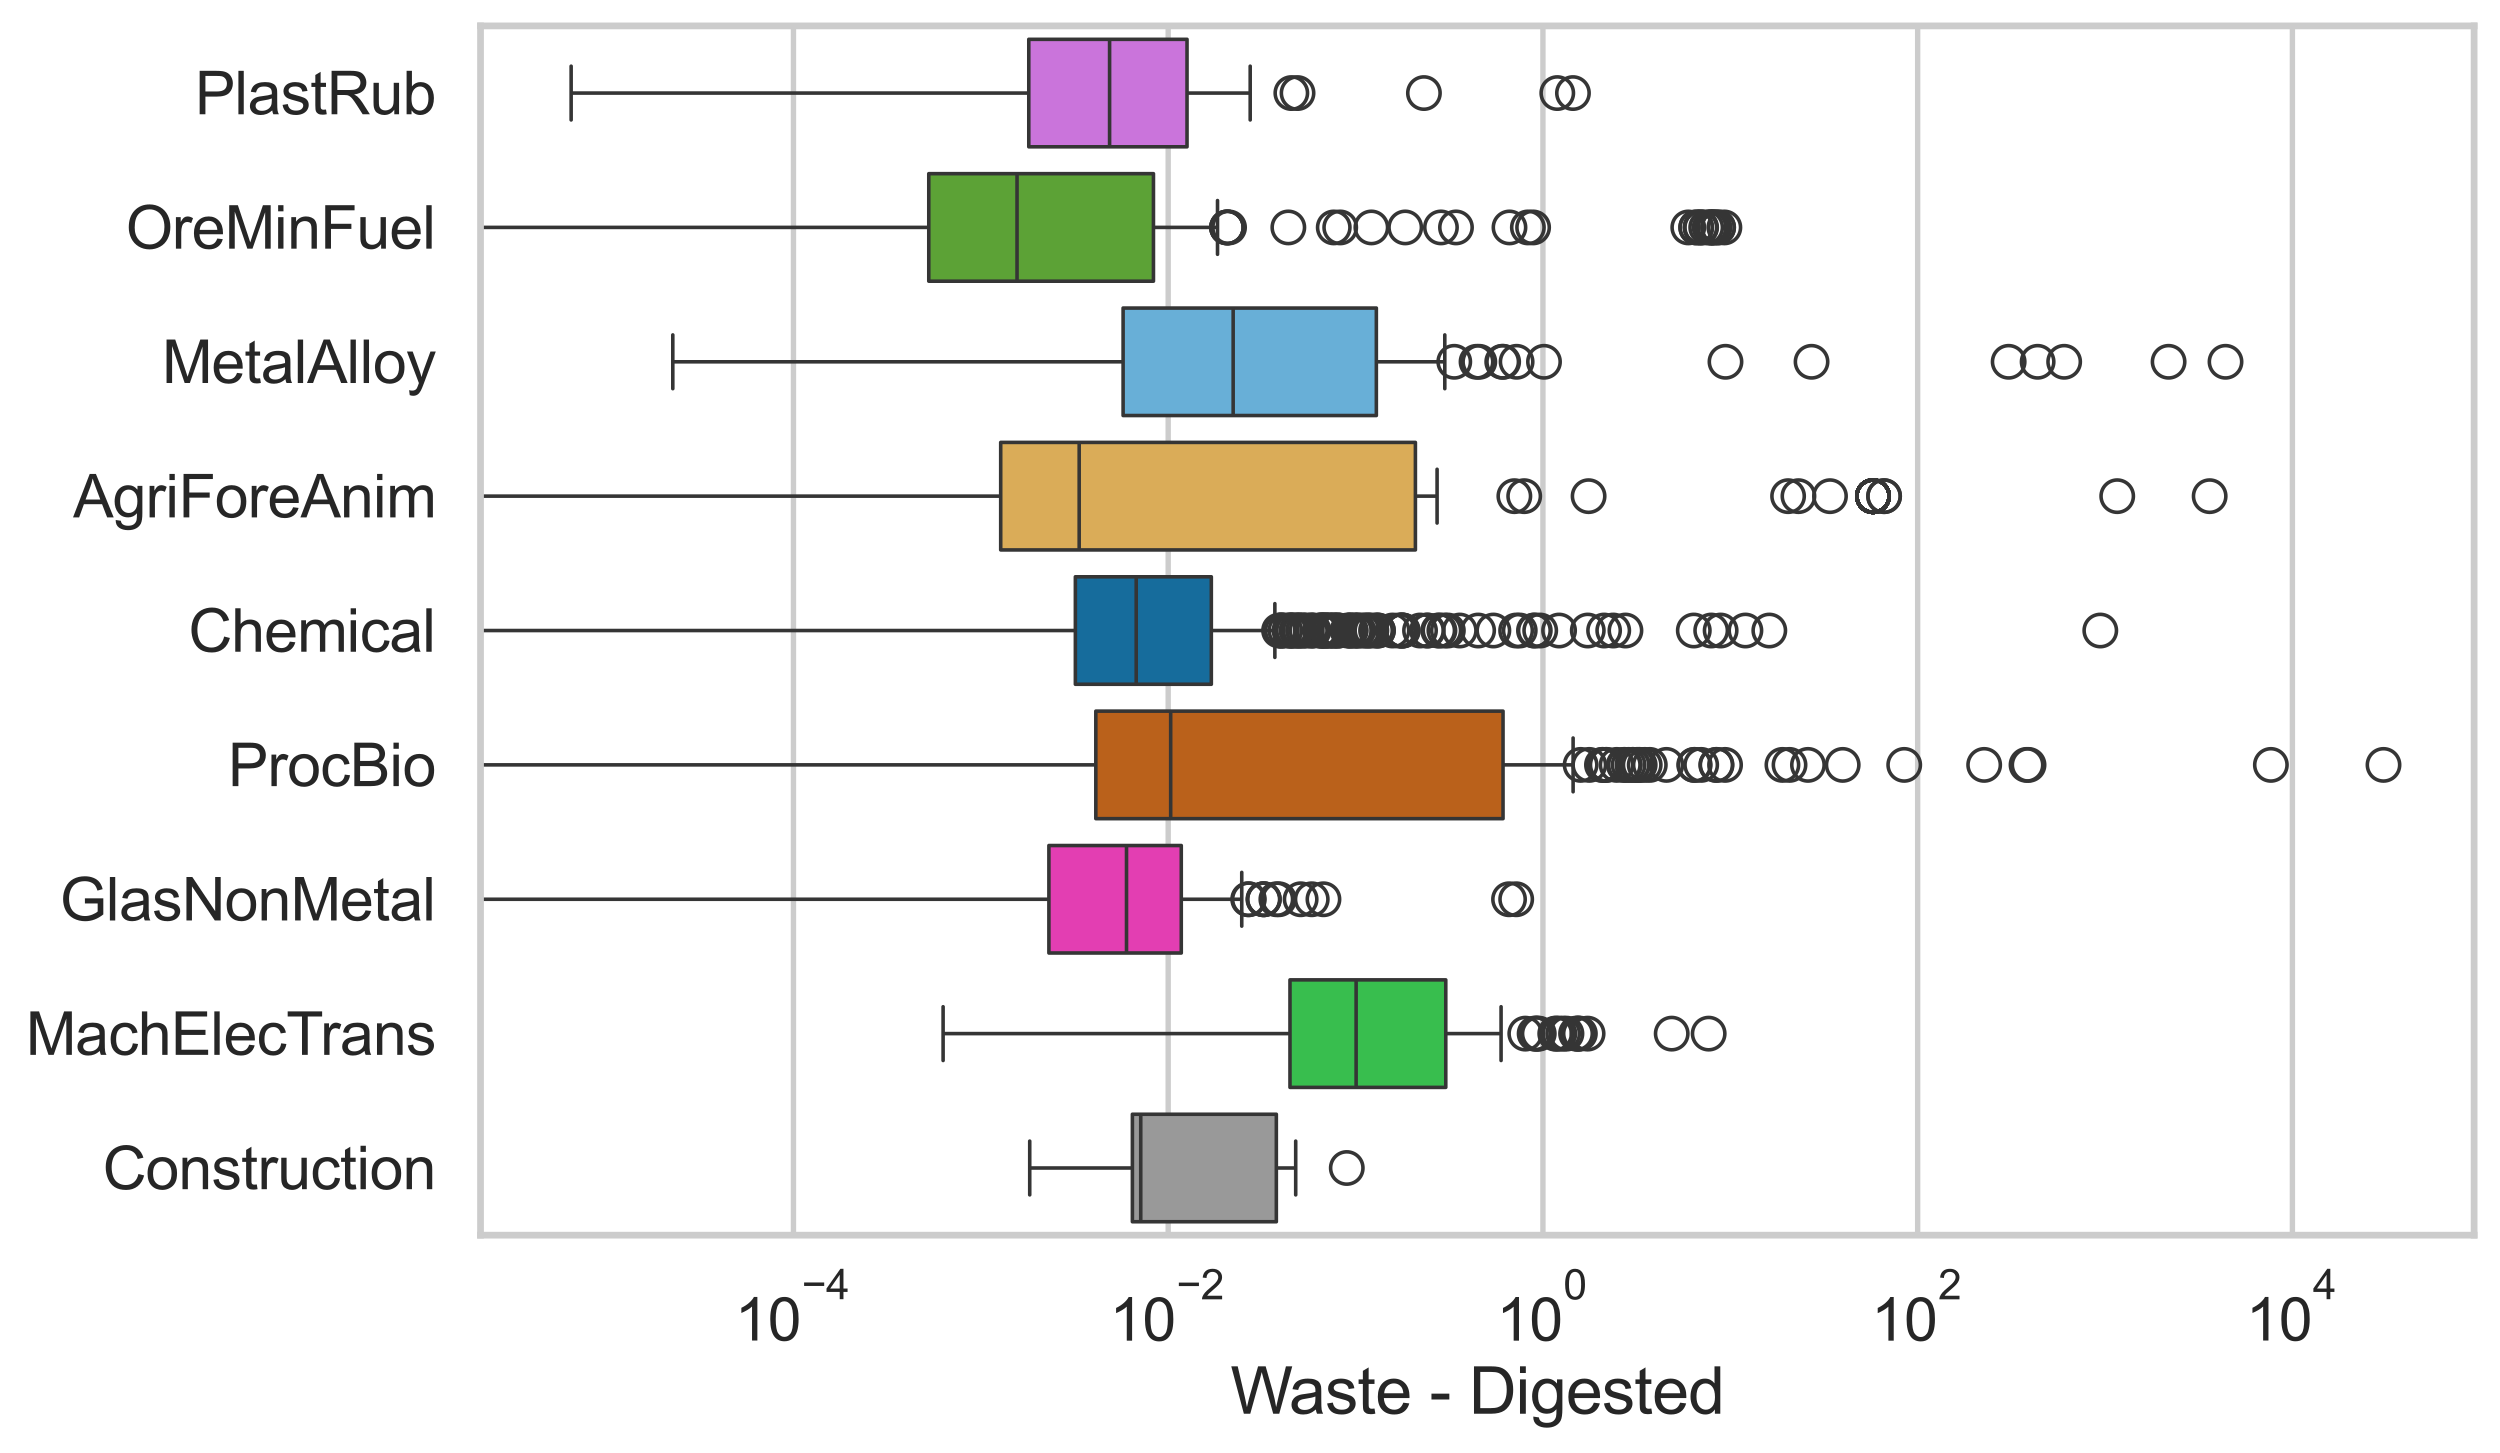 <?xml version="1.0" encoding="utf-8" standalone="no"?>
<!DOCTYPE svg PUBLIC "-//W3C//DTD SVG 1.1//EN"
  "http://www.w3.org/Graphics/SVG/1.1/DTD/svg11.dtd">
<svg xmlns:xlink="http://www.w3.org/1999/xlink" width="695.577pt" height="404.332pt" viewBox="0 0 695.577 404.332" xmlns="http://www.w3.org/2000/svg" version="1.1">
 <defs>
  <style type="text/css">*{stroke-linejoin: round; stroke-linecap: butt}</style>
 </defs>
 <g id="figure_1">
  <g id="patch_1">
   <path d="M 0 404.332 
L 695.577 404.332 
L 695.577 0 
L 0 0 
z
" style="fill: #ffffff"/>
  </g>
  <g id="axes_1">
   <g id="patch_2">
    <path d="M 133.697 343.665 
L 688.377 343.665 
L 688.377 7.2 
L 133.697 7.2 
z
" style="fill: #ffffff"/>
   </g>
   <g id="matplotlib.axis_1">
    <g id="xtick_1">
     <g id="line2d_1">
      <path d="M 220.764 343.665 
L 220.764 7.2 
" clip-path="url(#pe7965758e8)" style="fill: none; stroke: #cccccc; stroke-width: 1.5; stroke-linecap: round"/>
     </g>
     <g id="text_1">
      <!-- $\mathdefault{10^{-4}}$ -->
      <g style="fill: #262626" transform="translate(204.429 373.015) scale(0.165 -0.165)">
       <defs>
        <path id="ArialMT-31" d="M 2384 0 
L 1822 0 
L 1822 3584 
Q 1619 3391 1289 3197 
Q 959 3003 697 2906 
L 697 3450 
Q 1169 3672 1522 3987 
Q 1875 4303 2022 4600 
L 2384 4600 
L 2384 0 
z
" transform="scale(0.016)"/>
        <path id="ArialMT-30" d="M 266 2259 
Q 266 3072 433 3567 
Q 600 4063 929 4331 
Q 1259 4600 1759 4600 
Q 2128 4600 2406 4451 
Q 2684 4303 2865 4023 
Q 3047 3744 3150 3342 
Q 3253 2941 3253 2259 
Q 3253 1453 3087 958 
Q 2922 463 2592 192 
Q 2263 -78 1759 -78 
Q 1097 -78 719 397 
Q 266 969 266 2259 
z
M 844 2259 
Q 844 1131 1108 757 
Q 1372 384 1759 384 
Q 2147 384 2411 759 
Q 2675 1134 2675 2259 
Q 2675 3391 2411 3762 
Q 2147 4134 1753 4134 
Q 1366 4134 1134 3806 
Q 844 3388 844 2259 
z
" transform="scale(0.016)"/>
        <path id="ArialMT-2212" d="M 3381 1997 
L 356 1997 
L 356 2522 
L 3381 2522 
L 3381 1997 
z
" transform="scale(0.016)"/>
        <path id="ArialMT-34" d="M 2069 0 
L 2069 1097 
L 81 1097 
L 81 1613 
L 2172 4581 
L 2631 4581 
L 2631 1613 
L 3250 1613 
L 3250 1097 
L 2631 1097 
L 2631 0 
L 2069 0 
z
M 2069 1613 
L 2069 3678 
L 634 1613 
L 2069 1613 
z
" transform="scale(0.016)"/>
       </defs>
       <use xlink:href="#ArialMT-31" transform="translate(0 0.202)"/>
       <use xlink:href="#ArialMT-30" transform="translate(55.615 0.202)"/>
       <use xlink:href="#ArialMT-2212" transform="translate(112.973 69.895) scale(0.7)"/>
       <use xlink:href="#ArialMT-34" transform="translate(153.852 69.895) scale(0.7)"/>
      </g>
     </g>
    </g>
    <g id="xtick_2">
     <g id="line2d_2">
      <path d="M 325.027 343.665 
L 325.027 7.2 
" clip-path="url(#pe7965758e8)" style="fill: none; stroke: #cccccc; stroke-width: 1.5; stroke-linecap: round"/>
     </g>
     <g id="text_2">
      <!-- $\mathdefault{10^{-2}}$ -->
      <g style="fill: #262626" transform="translate(308.692 373.18) scale(0.165 -0.165)">
       <defs>
        <path id="ArialMT-32" d="M 3222 541 
L 3222 0 
L 194 0 
Q 188 203 259 391 
Q 375 700 629 1000 
Q 884 1300 1366 1694 
Q 2113 2306 2375 2664 
Q 2638 3022 2638 3341 
Q 2638 3675 2398 3904 
Q 2159 4134 1775 4134 
Q 1369 4134 1125 3890 
Q 881 3647 878 3216 
L 300 3275 
Q 359 3922 746 4261 
Q 1134 4600 1788 4600 
Q 2447 4600 2831 4234 
Q 3216 3869 3216 3328 
Q 3216 3053 3103 2787 
Q 2991 2522 2730 2228 
Q 2469 1934 1863 1422 
Q 1356 997 1212 845 
Q 1069 694 975 541 
L 3222 541 
z
" transform="scale(0.016)"/>
       </defs>
       <use xlink:href="#ArialMT-31" transform="translate(0 0.994)"/>
       <use xlink:href="#ArialMT-30" transform="translate(55.615 0.994)"/>
       <use xlink:href="#ArialMT-2212" transform="translate(112.973 70.688) scale(0.7)"/>
       <use xlink:href="#ArialMT-32" transform="translate(153.852 70.688) scale(0.7)"/>
      </g>
     </g>
    </g>
    <g id="xtick_3">
     <g id="line2d_3">
      <path d="M 429.289 343.665 
L 429.289 7.2 
" clip-path="url(#pe7965758e8)" style="fill: none; stroke: #cccccc; stroke-width: 1.5; stroke-linecap: round"/>
     </g>
     <g id="text_3">
      <!-- $\mathdefault{10^{0}}$ -->
      <g style="fill: #262626" transform="translate(416.337 373.18) scale(0.165 -0.165)">
       <use xlink:href="#ArialMT-31" transform="translate(0 0.994)"/>
       <use xlink:href="#ArialMT-30" transform="translate(55.615 0.994)"/>
       <use xlink:href="#ArialMT-30" transform="translate(112.973 70.688) scale(0.7)"/>
      </g>
     </g>
    </g>
    <g id="xtick_4">
     <g id="line2d_4">
      <path d="M 533.552 343.665 
L 533.552 7.2 
" clip-path="url(#pe7965758e8)" style="fill: none; stroke: #cccccc; stroke-width: 1.5; stroke-linecap: round"/>
     </g>
     <g id="text_4">
      <!-- $\mathdefault{10^{2}}$ -->
      <g style="fill: #262626" transform="translate(520.599 373.18) scale(0.165 -0.165)">
       <use xlink:href="#ArialMT-31" transform="translate(0 0.994)"/>
       <use xlink:href="#ArialMT-30" transform="translate(55.615 0.994)"/>
       <use xlink:href="#ArialMT-32" transform="translate(112.973 70.688) scale(0.7)"/>
      </g>
     </g>
    </g>
    <g id="xtick_5">
     <g id="line2d_5">
      <path d="M 637.815 343.665 
L 637.815 7.2 
" clip-path="url(#pe7965758e8)" style="fill: none; stroke: #cccccc; stroke-width: 1.5; stroke-linecap: round"/>
     </g>
     <g id="text_5">
      <!-- $\mathdefault{10^{4}}$ -->
      <g style="fill: #262626" transform="translate(624.862 373.015) scale(0.165 -0.165)">
       <use xlink:href="#ArialMT-31" transform="translate(0 0.202)"/>
       <use xlink:href="#ArialMT-30" transform="translate(55.615 0.202)"/>
       <use xlink:href="#ArialMT-34" transform="translate(112.973 69.895) scale(0.7)"/>
      </g>
     </g>
    </g>
    <g id="text_6">
     <!-- Waste - Digested -->
     <g style="fill: #262626" transform="translate(342.353 393.344) scale(0.18 -0.18)">
      <defs>
       <path id="ArialMT-57" d="M 1294 0 
L 78 4581 
L 700 4581 
L 1397 1578 
Q 1509 1106 1591 641 
Q 1766 1375 1797 1488 
L 2669 4581 
L 3400 4581 
L 4056 2263 
Q 4303 1400 4413 641 
Q 4500 1075 4641 1638 
L 5359 4581 
L 5969 4581 
L 4713 0 
L 4128 0 
L 3163 3491 
Q 3041 3928 3019 4028 
Q 2947 3713 2884 3491 
L 1913 0 
L 1294 0 
z
" transform="scale(0.016)"/>
       <path id="ArialMT-61" d="M 2588 409 
Q 2275 144 1986 34 
Q 1697 -75 1366 -75 
Q 819 -75 525 192 
Q 231 459 231 875 
Q 231 1119 342 1320 
Q 453 1522 633 1644 
Q 813 1766 1038 1828 
Q 1203 1872 1538 1913 
Q 2219 1994 2541 2106 
Q 2544 2222 2544 2253 
Q 2544 2597 2384 2738 
Q 2169 2928 1744 2928 
Q 1347 2928 1158 2789 
Q 969 2650 878 2297 
L 328 2372 
Q 403 2725 575 2942 
Q 747 3159 1072 3276 
Q 1397 3394 1825 3394 
Q 2250 3394 2515 3294 
Q 2781 3194 2906 3042 
Q 3031 2891 3081 2659 
Q 3109 2516 3109 2141 
L 3109 1391 
Q 3109 606 3145 398 
Q 3181 191 3288 0 
L 2700 0 
Q 2613 175 2588 409 
z
M 2541 1666 
Q 2234 1541 1622 1453 
Q 1275 1403 1131 1340 
Q 988 1278 909 1158 
Q 831 1038 831 891 
Q 831 666 1001 516 
Q 1172 366 1500 366 
Q 1825 366 2078 508 
Q 2331 650 2450 897 
Q 2541 1088 2541 1459 
L 2541 1666 
z
" transform="scale(0.016)"/>
       <path id="ArialMT-73" d="M 197 991 
L 753 1078 
Q 800 744 1014 566 
Q 1228 388 1613 388 
Q 2000 388 2187 545 
Q 2375 703 2375 916 
Q 2375 1106 2209 1216 
Q 2094 1291 1634 1406 
Q 1016 1563 777 1677 
Q 538 1791 414 1992 
Q 291 2194 291 2438 
Q 291 2659 392 2848 
Q 494 3038 669 3163 
Q 800 3259 1026 3326 
Q 1253 3394 1513 3394 
Q 1903 3394 2198 3281 
Q 2494 3169 2634 2976 
Q 2775 2784 2828 2463 
L 2278 2388 
Q 2241 2644 2061 2787 
Q 1881 2931 1553 2931 
Q 1166 2931 1000 2803 
Q 834 2675 834 2503 
Q 834 2394 903 2306 
Q 972 2216 1119 2156 
Q 1203 2125 1616 2013 
Q 2213 1853 2448 1751 
Q 2684 1650 2818 1456 
Q 2953 1263 2953 975 
Q 2953 694 2789 445 
Q 2625 197 2315 61 
Q 2006 -75 1616 -75 
Q 969 -75 630 194 
Q 291 463 197 991 
z
" transform="scale(0.016)"/>
       <path id="ArialMT-74" d="M 1650 503 
L 1731 6 
Q 1494 -44 1306 -44 
Q 1000 -44 831 53 
Q 663 150 594 308 
Q 525 466 525 972 
L 525 2881 
L 113 2881 
L 113 3319 
L 525 3319 
L 525 4141 
L 1084 4478 
L 1084 3319 
L 1650 3319 
L 1650 2881 
L 1084 2881 
L 1084 941 
Q 1084 700 1114 631 
Q 1144 563 1211 522 
Q 1278 481 1403 481 
Q 1497 481 1650 503 
z
" transform="scale(0.016)"/>
       <path id="ArialMT-65" d="M 2694 1069 
L 3275 997 
Q 3138 488 2766 206 
Q 2394 -75 1816 -75 
Q 1088 -75 661 373 
Q 234 822 234 1631 
Q 234 2469 665 2931 
Q 1097 3394 1784 3394 
Q 2450 3394 2872 2941 
Q 3294 2488 3294 1666 
Q 3294 1616 3291 1516 
L 816 1516 
Q 847 969 1125 678 
Q 1403 388 1819 388 
Q 2128 388 2347 550 
Q 2566 713 2694 1069 
z
M 847 1978 
L 2700 1978 
Q 2663 2397 2488 2606 
Q 2219 2931 1791 2931 
Q 1403 2931 1139 2672 
Q 875 2413 847 1978 
z
" transform="scale(0.016)"/>
       <path id="ArialMT-20" transform="scale(0.016)"/>
       <path id="ArialMT-2d" d="M 203 1375 
L 203 1941 
L 1931 1941 
L 1931 1375 
L 203 1375 
z
" transform="scale(0.016)"/>
       <path id="ArialMT-44" d="M 494 0 
L 494 4581 
L 2072 4581 
Q 2606 4581 2888 4516 
Q 3281 4425 3559 4188 
Q 3922 3881 4101 3404 
Q 4281 2928 4281 2316 
Q 4281 1794 4159 1391 
Q 4038 988 3847 723 
Q 3656 459 3429 307 
Q 3203 156 2883 78 
Q 2563 0 2147 0 
L 494 0 
z
M 1100 541 
L 2078 541 
Q 2531 541 2789 625 
Q 3047 709 3200 863 
Q 3416 1078 3536 1442 
Q 3656 1806 3656 2325 
Q 3656 3044 3420 3430 
Q 3184 3816 2847 3947 
Q 2603 4041 2063 4041 
L 1100 4041 
L 1100 541 
z
" transform="scale(0.016)"/>
       <path id="ArialMT-69" d="M 425 3934 
L 425 4581 
L 988 4581 
L 988 3934 
L 425 3934 
z
M 425 0 
L 425 3319 
L 988 3319 
L 988 0 
L 425 0 
z
" transform="scale(0.016)"/>
       <path id="ArialMT-67" d="M 319 -275 
L 866 -356 
Q 900 -609 1056 -725 
Q 1266 -881 1628 -881 
Q 2019 -881 2231 -725 
Q 2444 -569 2519 -288 
Q 2563 -116 2559 434 
Q 2191 0 1641 0 
Q 956 0 581 494 
Q 206 988 206 1678 
Q 206 2153 378 2554 
Q 550 2956 876 3175 
Q 1203 3394 1644 3394 
Q 2231 3394 2613 2919 
L 2613 3319 
L 3131 3319 
L 3131 450 
Q 3131 -325 2973 -648 
Q 2816 -972 2473 -1159 
Q 2131 -1347 1631 -1347 
Q 1038 -1347 672 -1080 
Q 306 -813 319 -275 
z
M 784 1719 
Q 784 1066 1043 766 
Q 1303 466 1694 466 
Q 2081 466 2343 764 
Q 2606 1063 2606 1700 
Q 2606 2309 2336 2618 
Q 2066 2928 1684 2928 
Q 1309 2928 1046 2623 
Q 784 2319 784 1719 
z
" transform="scale(0.016)"/>
       <path id="ArialMT-64" d="M 2575 0 
L 2575 419 
Q 2259 -75 1647 -75 
Q 1250 -75 917 144 
Q 584 363 401 755 
Q 219 1147 219 1656 
Q 219 2153 384 2558 
Q 550 2963 881 3178 
Q 1213 3394 1622 3394 
Q 1922 3394 2156 3267 
Q 2391 3141 2538 2938 
L 2538 4581 
L 3097 4581 
L 3097 0 
L 2575 0 
z
M 797 1656 
Q 797 1019 1065 703 
Q 1334 388 1700 388 
Q 2069 388 2326 689 
Q 2584 991 2584 1609 
Q 2584 2291 2321 2609 
Q 2059 2928 1675 2928 
Q 1300 2928 1048 2622 
Q 797 2316 797 1656 
z
" transform="scale(0.016)"/>
      </defs>
      <use xlink:href="#ArialMT-57"/>
      <use xlink:href="#ArialMT-61" transform="translate(90.635 0)"/>
      <use xlink:href="#ArialMT-73" transform="translate(146.25 0)"/>
      <use xlink:href="#ArialMT-74" transform="translate(196.25 0)"/>
      <use xlink:href="#ArialMT-65" transform="translate(224.033 0)"/>
      <use xlink:href="#ArialMT-20" transform="translate(279.648 0)"/>
      <use xlink:href="#ArialMT-2d" transform="translate(307.432 0)"/>
      <use xlink:href="#ArialMT-20" transform="translate(340.732 0)"/>
      <use xlink:href="#ArialMT-44" transform="translate(368.516 0)"/>
      <use xlink:href="#ArialMT-69" transform="translate(440.732 0)"/>
      <use xlink:href="#ArialMT-67" transform="translate(462.949 0)"/>
      <use xlink:href="#ArialMT-65" transform="translate(518.564 0)"/>
      <use xlink:href="#ArialMT-73" transform="translate(574.18 0)"/>
      <use xlink:href="#ArialMT-74" transform="translate(624.18 0)"/>
      <use xlink:href="#ArialMT-65" transform="translate(651.963 0)"/>
      <use xlink:href="#ArialMT-64" transform="translate(707.578 0)"/>
     </g>
    </g>
   </g>
   <g id="matplotlib.axis_2">
    <g id="ytick_1">
     <g id="text_7">
      <!-- PlastRub -->
      <g style="fill: #262626" transform="translate(54.248 31.798) scale(0.165 -0.165)">
       <defs>
        <path id="ArialMT-50" d="M 494 0 
L 494 4581 
L 2222 4581 
Q 2678 4581 2919 4538 
Q 3256 4481 3484 4323 
Q 3713 4166 3852 3881 
Q 3991 3597 3991 3256 
Q 3991 2672 3619 2267 
Q 3247 1863 2275 1863 
L 1100 1863 
L 1100 0 
L 494 0 
z
M 1100 2403 
L 2284 2403 
Q 2872 2403 3119 2622 
Q 3366 2841 3366 3238 
Q 3366 3525 3220 3729 
Q 3075 3934 2838 4000 
Q 2684 4041 2272 4041 
L 1100 4041 
L 1100 2403 
z
" transform="scale(0.016)"/>
        <path id="ArialMT-6c" d="M 409 0 
L 409 4581 
L 972 4581 
L 972 0 
L 409 0 
z
" transform="scale(0.016)"/>
        <path id="ArialMT-52" d="M 503 0 
L 503 4581 
L 2534 4581 
Q 3147 4581 3465 4457 
Q 3784 4334 3975 4021 
Q 4166 3709 4166 3331 
Q 4166 2844 3850 2509 
Q 3534 2175 2875 2084 
Q 3116 1969 3241 1856 
Q 3506 1613 3744 1247 
L 4541 0 
L 3778 0 
L 3172 953 
Q 2906 1366 2734 1584 
Q 2563 1803 2427 1890 
Q 2291 1978 2150 2013 
Q 2047 2034 1813 2034 
L 1109 2034 
L 1109 0 
L 503 0 
z
M 1109 2559 
L 2413 2559 
Q 2828 2559 3062 2645 
Q 3297 2731 3419 2920 
Q 3541 3109 3541 3331 
Q 3541 3656 3305 3865 
Q 3069 4075 2559 4075 
L 1109 4075 
L 1109 2559 
z
" transform="scale(0.016)"/>
        <path id="ArialMT-75" d="M 2597 0 
L 2597 488 
Q 2209 -75 1544 -75 
Q 1250 -75 995 37 
Q 741 150 617 320 
Q 494 491 444 738 
Q 409 903 409 1263 
L 409 3319 
L 972 3319 
L 972 1478 
Q 972 1038 1006 884 
Q 1059 663 1231 536 
Q 1403 409 1656 409 
Q 1909 409 2131 539 
Q 2353 669 2445 892 
Q 2538 1116 2538 1541 
L 2538 3319 
L 3100 3319 
L 3100 0 
L 2597 0 
z
" transform="scale(0.016)"/>
        <path id="ArialMT-62" d="M 941 0 
L 419 0 
L 419 4581 
L 981 4581 
L 981 2947 
Q 1338 3394 1891 3394 
Q 2197 3394 2470 3270 
Q 2744 3147 2920 2923 
Q 3097 2700 3197 2384 
Q 3297 2069 3297 1709 
Q 3297 856 2875 390 
Q 2453 -75 1863 -75 
Q 1275 -75 941 416 
L 941 0 
z
M 934 1684 
Q 934 1088 1097 822 
Q 1363 388 1816 388 
Q 2184 388 2453 708 
Q 2722 1028 2722 1663 
Q 2722 2313 2464 2622 
Q 2206 2931 1841 2931 
Q 1472 2931 1203 2611 
Q 934 2291 934 1684 
z
" transform="scale(0.016)"/>
       </defs>
       <use xlink:href="#ArialMT-50"/>
       <use xlink:href="#ArialMT-6c" transform="translate(66.699 0)"/>
       <use xlink:href="#ArialMT-61" transform="translate(88.916 0)"/>
       <use xlink:href="#ArialMT-73" transform="translate(144.531 0)"/>
       <use xlink:href="#ArialMT-74" transform="translate(194.531 0)"/>
       <use xlink:href="#ArialMT-52" transform="translate(222.314 0)"/>
       <use xlink:href="#ArialMT-75" transform="translate(294.531 0)"/>
       <use xlink:href="#ArialMT-62" transform="translate(350.146 0)"/>
      </g>
     </g>
    </g>
    <g id="ytick_2">
     <g id="text_8">
      <!-- OreMinFuel -->
      <g style="fill: #262626" transform="translate(35.013 69.183) scale(0.165 -0.165)">
       <defs>
        <path id="ArialMT-4f" d="M 309 2231 
Q 309 3372 921 4017 
Q 1534 4663 2503 4663 
Q 3138 4663 3647 4359 
Q 4156 4056 4423 3514 
Q 4691 2972 4691 2284 
Q 4691 1588 4409 1038 
Q 4128 488 3612 205 
Q 3097 -78 2500 -78 
Q 1853 -78 1343 234 
Q 834 547 571 1087 
Q 309 1628 309 2231 
z
M 934 2222 
Q 934 1394 1379 917 
Q 1825 441 2497 441 
Q 3181 441 3623 922 
Q 4066 1403 4066 2288 
Q 4066 2847 3877 3264 
Q 3688 3681 3323 3911 
Q 2959 4141 2506 4141 
Q 1863 4141 1398 3698 
Q 934 3256 934 2222 
z
" transform="scale(0.016)"/>
        <path id="ArialMT-72" d="M 416 0 
L 416 3319 
L 922 3319 
L 922 2816 
Q 1116 3169 1280 3281 
Q 1444 3394 1641 3394 
Q 1925 3394 2219 3213 
L 2025 2691 
Q 1819 2813 1613 2813 
Q 1428 2813 1281 2702 
Q 1134 2591 1072 2394 
Q 978 2094 978 1738 
L 978 0 
L 416 0 
z
" transform="scale(0.016)"/>
        <path id="ArialMT-4d" d="M 475 0 
L 475 4581 
L 1388 4581 
L 2472 1338 
Q 2622 884 2691 659 
Q 2769 909 2934 1394 
L 4031 4581 
L 4847 4581 
L 4847 0 
L 4263 0 
L 4263 3834 
L 2931 0 
L 2384 0 
L 1059 3900 
L 1059 0 
L 475 0 
z
" transform="scale(0.016)"/>
        <path id="ArialMT-6e" d="M 422 0 
L 422 3319 
L 928 3319 
L 928 2847 
Q 1294 3394 1984 3394 
Q 2284 3394 2536 3286 
Q 2788 3178 2913 3003 
Q 3038 2828 3088 2588 
Q 3119 2431 3119 2041 
L 3119 0 
L 2556 0 
L 2556 2019 
Q 2556 2363 2490 2533 
Q 2425 2703 2258 2804 
Q 2091 2906 1866 2906 
Q 1506 2906 1245 2678 
Q 984 2450 984 1813 
L 984 0 
L 422 0 
z
" transform="scale(0.016)"/>
        <path id="ArialMT-46" d="M 525 0 
L 525 4581 
L 3616 4581 
L 3616 4041 
L 1131 4041 
L 1131 2622 
L 3281 2622 
L 3281 2081 
L 1131 2081 
L 1131 0 
L 525 0 
z
" transform="scale(0.016)"/>
       </defs>
       <use xlink:href="#ArialMT-4f"/>
       <use xlink:href="#ArialMT-72" transform="translate(77.783 0)"/>
       <use xlink:href="#ArialMT-65" transform="translate(111.084 0)"/>
       <use xlink:href="#ArialMT-4d" transform="translate(166.699 0)"/>
       <use xlink:href="#ArialMT-69" transform="translate(250 0)"/>
       <use xlink:href="#ArialMT-6e" transform="translate(272.217 0)"/>
       <use xlink:href="#ArialMT-46" transform="translate(327.832 0)"/>
       <use xlink:href="#ArialMT-75" transform="translate(388.916 0)"/>
       <use xlink:href="#ArialMT-65" transform="translate(444.531 0)"/>
       <use xlink:href="#ArialMT-6c" transform="translate(500.146 0)"/>
      </g>
     </g>
    </g>
    <g id="ytick_3">
     <g id="text_9">
      <!-- MetalAlloy -->
      <g style="fill: #262626" transform="translate(45.088 106.568) scale(0.165 -0.165)">
       <defs>
        <path id="ArialMT-41" d="M -9 0 
L 1750 4581 
L 2403 4581 
L 4278 0 
L 3588 0 
L 3053 1388 
L 1138 1388 
L 634 0 
L -9 0 
z
M 1313 1881 
L 2866 1881 
L 2388 3150 
Q 2169 3728 2063 4100 
Q 1975 3659 1816 3225 
L 1313 1881 
z
" transform="scale(0.016)"/>
        <path id="ArialMT-6f" d="M 213 1659 
Q 213 2581 725 3025 
Q 1153 3394 1769 3394 
Q 2453 3394 2887 2945 
Q 3322 2497 3322 1706 
Q 3322 1066 3130 698 
Q 2938 331 2570 128 
Q 2203 -75 1769 -75 
Q 1072 -75 642 372 
Q 213 819 213 1659 
z
M 791 1659 
Q 791 1022 1069 705 
Q 1347 388 1769 388 
Q 2188 388 2466 706 
Q 2744 1025 2744 1678 
Q 2744 2294 2464 2611 
Q 2184 2928 1769 2928 
Q 1347 2928 1069 2612 
Q 791 2297 791 1659 
z
" transform="scale(0.016)"/>
        <path id="ArialMT-79" d="M 397 -1278 
L 334 -750 
Q 519 -800 656 -800 
Q 844 -800 956 -737 
Q 1069 -675 1141 -563 
Q 1194 -478 1313 -144 
Q 1328 -97 1363 -6 
L 103 3319 
L 709 3319 
L 1400 1397 
Q 1534 1031 1641 628 
Q 1738 1016 1872 1384 
L 2581 3319 
L 3144 3319 
L 1881 -56 
Q 1678 -603 1566 -809 
Q 1416 -1088 1222 -1217 
Q 1028 -1347 759 -1347 
Q 597 -1347 397 -1278 
z
" transform="scale(0.016)"/>
       </defs>
       <use xlink:href="#ArialMT-4d"/>
       <use xlink:href="#ArialMT-65" transform="translate(83.301 0)"/>
       <use xlink:href="#ArialMT-74" transform="translate(138.916 0)"/>
       <use xlink:href="#ArialMT-61" transform="translate(166.699 0)"/>
       <use xlink:href="#ArialMT-6c" transform="translate(222.314 0)"/>
       <use xlink:href="#ArialMT-41" transform="translate(244.531 0)"/>
       <use xlink:href="#ArialMT-6c" transform="translate(311.23 0)"/>
       <use xlink:href="#ArialMT-6c" transform="translate(333.447 0)"/>
       <use xlink:href="#ArialMT-6f" transform="translate(355.664 0)"/>
       <use xlink:href="#ArialMT-79" transform="translate(411.279 0)"/>
      </g>
     </g>
    </g>
    <g id="ytick_4">
     <g id="text_10">
      <!-- AgriForeAnim -->
      <g style="fill: #262626" transform="translate(20.341 143.953) scale(0.165 -0.165)">
       <defs>
        <path id="ArialMT-6d" d="M 422 0 
L 422 3319 
L 925 3319 
L 925 2853 
Q 1081 3097 1340 3245 
Q 1600 3394 1931 3394 
Q 2300 3394 2536 3241 
Q 2772 3088 2869 2813 
Q 3263 3394 3894 3394 
Q 4388 3394 4653 3120 
Q 4919 2847 4919 2278 
L 4919 0 
L 4359 0 
L 4359 2091 
Q 4359 2428 4304 2576 
Q 4250 2725 4106 2815 
Q 3963 2906 3769 2906 
Q 3419 2906 3187 2673 
Q 2956 2441 2956 1928 
L 2956 0 
L 2394 0 
L 2394 2156 
Q 2394 2531 2256 2718 
Q 2119 2906 1806 2906 
Q 1569 2906 1367 2781 
Q 1166 2656 1075 2415 
Q 984 2175 984 1722 
L 984 0 
L 422 0 
z
" transform="scale(0.016)"/>
       </defs>
       <use xlink:href="#ArialMT-41"/>
       <use xlink:href="#ArialMT-67" transform="translate(66.699 0)"/>
       <use xlink:href="#ArialMT-72" transform="translate(122.314 0)"/>
       <use xlink:href="#ArialMT-69" transform="translate(155.615 0)"/>
       <use xlink:href="#ArialMT-46" transform="translate(177.832 0)"/>
       <use xlink:href="#ArialMT-6f" transform="translate(238.916 0)"/>
       <use xlink:href="#ArialMT-72" transform="translate(294.531 0)"/>
       <use xlink:href="#ArialMT-65" transform="translate(327.832 0)"/>
       <use xlink:href="#ArialMT-41" transform="translate(383.447 0)"/>
       <use xlink:href="#ArialMT-6e" transform="translate(450.146 0)"/>
       <use xlink:href="#ArialMT-69" transform="translate(505.762 0)"/>
       <use xlink:href="#ArialMT-6d" transform="translate(527.979 0)"/>
      </g>
     </g>
    </g>
    <g id="ytick_5">
     <g id="text_11">
      <!-- Chemical -->
      <g style="fill: #262626" transform="translate(52.428 181.337) scale(0.165 -0.165)">
       <defs>
        <path id="ArialMT-43" d="M 3763 1606 
L 4369 1453 
Q 4178 706 3683 314 
Q 3188 -78 2472 -78 
Q 1731 -78 1267 223 
Q 803 525 561 1097 
Q 319 1669 319 2325 
Q 319 3041 592 3573 
Q 866 4106 1370 4382 
Q 1875 4659 2481 4659 
Q 3169 4659 3637 4309 
Q 4106 3959 4291 3325 
L 3694 3184 
Q 3534 3684 3231 3912 
Q 2928 4141 2469 4141 
Q 1941 4141 1586 3887 
Q 1231 3634 1087 3207 
Q 944 2781 944 2328 
Q 944 1744 1114 1308 
Q 1284 872 1643 656 
Q 2003 441 2422 441 
Q 2931 441 3284 734 
Q 3638 1028 3763 1606 
z
" transform="scale(0.016)"/>
        <path id="ArialMT-68" d="M 422 0 
L 422 4581 
L 984 4581 
L 984 2938 
Q 1378 3394 1978 3394 
Q 2347 3394 2619 3248 
Q 2891 3103 3008 2847 
Q 3125 2591 3125 2103 
L 3125 0 
L 2563 0 
L 2563 2103 
Q 2563 2525 2380 2717 
Q 2197 2909 1863 2909 
Q 1613 2909 1392 2779 
Q 1172 2650 1078 2428 
Q 984 2206 984 1816 
L 984 0 
L 422 0 
z
" transform="scale(0.016)"/>
        <path id="ArialMT-63" d="M 2588 1216 
L 3141 1144 
Q 3050 572 2676 248 
Q 2303 -75 1759 -75 
Q 1078 -75 664 370 
Q 250 816 250 1647 
Q 250 2184 428 2587 
Q 606 2991 970 3192 
Q 1334 3394 1763 3394 
Q 2303 3394 2647 3120 
Q 2991 2847 3088 2344 
L 2541 2259 
Q 2463 2594 2264 2762 
Q 2066 2931 1784 2931 
Q 1359 2931 1093 2626 
Q 828 2322 828 1663 
Q 828 994 1084 691 
Q 1341 388 1753 388 
Q 2084 388 2306 591 
Q 2528 794 2588 1216 
z
" transform="scale(0.016)"/>
       </defs>
       <use xlink:href="#ArialMT-43"/>
       <use xlink:href="#ArialMT-68" transform="translate(72.217 0)"/>
       <use xlink:href="#ArialMT-65" transform="translate(127.832 0)"/>
       <use xlink:href="#ArialMT-6d" transform="translate(183.447 0)"/>
       <use xlink:href="#ArialMT-69" transform="translate(266.748 0)"/>
       <use xlink:href="#ArialMT-63" transform="translate(288.965 0)"/>
       <use xlink:href="#ArialMT-61" transform="translate(338.965 0)"/>
       <use xlink:href="#ArialMT-6c" transform="translate(394.58 0)"/>
      </g>
     </g>
    </g>
    <g id="ytick_6">
     <g id="text_12">
      <!-- ProcBio -->
      <g style="fill: #262626" transform="translate(63.424 218.722) scale(0.165 -0.165)">
       <defs>
        <path id="ArialMT-42" d="M 469 0 
L 469 4581 
L 2188 4581 
Q 2713 4581 3030 4442 
Q 3347 4303 3526 4014 
Q 3706 3725 3706 3409 
Q 3706 3116 3547 2856 
Q 3388 2597 3066 2438 
Q 3481 2316 3704 2022 
Q 3928 1728 3928 1328 
Q 3928 1006 3792 729 
Q 3656 453 3456 303 
Q 3256 153 2954 76 
Q 2653 0 2216 0 
L 469 0 
z
M 1075 2656 
L 2066 2656 
Q 2469 2656 2644 2709 
Q 2875 2778 2992 2937 
Q 3109 3097 3109 3338 
Q 3109 3566 3000 3739 
Q 2891 3913 2687 3977 
Q 2484 4041 1991 4041 
L 1075 4041 
L 1075 2656 
z
M 1075 541 
L 2216 541 
Q 2509 541 2628 563 
Q 2838 600 2978 687 
Q 3119 775 3209 942 
Q 3300 1109 3300 1328 
Q 3300 1584 3169 1773 
Q 3038 1963 2805 2039 
Q 2572 2116 2134 2116 
L 1075 2116 
L 1075 541 
z
" transform="scale(0.016)"/>
       </defs>
       <use xlink:href="#ArialMT-50"/>
       <use xlink:href="#ArialMT-72" transform="translate(66.699 0)"/>
       <use xlink:href="#ArialMT-6f" transform="translate(100 0)"/>
       <use xlink:href="#ArialMT-63" transform="translate(155.615 0)"/>
       <use xlink:href="#ArialMT-42" transform="translate(205.615 0)"/>
       <use xlink:href="#ArialMT-69" transform="translate(272.314 0)"/>
       <use xlink:href="#ArialMT-6f" transform="translate(294.531 0)"/>
      </g>
     </g>
    </g>
    <g id="ytick_7">
     <g id="text_13">
      <!-- GlasNonMetal -->
      <g style="fill: #262626" transform="translate(16.659 256.107) scale(0.165 -0.165)">
       <defs>
        <path id="ArialMT-47" d="M 2638 1797 
L 2638 2334 
L 4578 2338 
L 4578 638 
Q 4131 281 3656 101 
Q 3181 -78 2681 -78 
Q 2006 -78 1454 211 
Q 903 500 622 1047 
Q 341 1594 341 2269 
Q 341 2938 620 3517 
Q 900 4097 1425 4378 
Q 1950 4659 2634 4659 
Q 3131 4659 3532 4498 
Q 3934 4338 4162 4050 
Q 4391 3763 4509 3300 
L 3963 3150 
Q 3859 3500 3706 3700 
Q 3553 3900 3268 4020 
Q 2984 4141 2638 4141 
Q 2222 4141 1919 4014 
Q 1616 3888 1430 3681 
Q 1244 3475 1141 3228 
Q 966 2803 966 2306 
Q 966 1694 1177 1281 
Q 1388 869 1791 669 
Q 2194 469 2647 469 
Q 3041 469 3416 620 
Q 3791 772 3984 944 
L 3984 1797 
L 2638 1797 
z
" transform="scale(0.016)"/>
        <path id="ArialMT-4e" d="M 488 0 
L 488 4581 
L 1109 4581 
L 3516 984 
L 3516 4581 
L 4097 4581 
L 4097 0 
L 3475 0 
L 1069 3600 
L 1069 0 
L 488 0 
z
" transform="scale(0.016)"/>
       </defs>
       <use xlink:href="#ArialMT-47"/>
       <use xlink:href="#ArialMT-6c" transform="translate(77.783 0)"/>
       <use xlink:href="#ArialMT-61" transform="translate(100 0)"/>
       <use xlink:href="#ArialMT-73" transform="translate(155.615 0)"/>
       <use xlink:href="#ArialMT-4e" transform="translate(205.615 0)"/>
       <use xlink:href="#ArialMT-6f" transform="translate(277.832 0)"/>
       <use xlink:href="#ArialMT-6e" transform="translate(333.447 0)"/>
       <use xlink:href="#ArialMT-4d" transform="translate(389.062 0)"/>
       <use xlink:href="#ArialMT-65" transform="translate(472.363 0)"/>
       <use xlink:href="#ArialMT-74" transform="translate(527.979 0)"/>
       <use xlink:href="#ArialMT-61" transform="translate(555.762 0)"/>
       <use xlink:href="#ArialMT-6c" transform="translate(611.377 0)"/>
      </g>
     </g>
    </g>
    <g id="ytick_8">
     <g id="text_14">
      <!-- MachElecTrans -->
      <g style="fill: #262626" transform="translate(7.2 293.492) scale(0.165 -0.165)">
       <defs>
        <path id="ArialMT-45" d="M 506 0 
L 506 4581 
L 3819 4581 
L 3819 4041 
L 1113 4041 
L 1113 2638 
L 3647 2638 
L 3647 2100 
L 1113 2100 
L 1113 541 
L 3925 541 
L 3925 0 
L 506 0 
z
" transform="scale(0.016)"/>
        <path id="ArialMT-54" d="M 1659 0 
L 1659 4041 
L 150 4041 
L 150 4581 
L 3781 4581 
L 3781 4041 
L 2266 4041 
L 2266 0 
L 1659 0 
z
" transform="scale(0.016)"/>
       </defs>
       <use xlink:href="#ArialMT-4d"/>
       <use xlink:href="#ArialMT-61" transform="translate(83.301 0)"/>
       <use xlink:href="#ArialMT-63" transform="translate(138.916 0)"/>
       <use xlink:href="#ArialMT-68" transform="translate(188.916 0)"/>
       <use xlink:href="#ArialMT-45" transform="translate(244.531 0)"/>
       <use xlink:href="#ArialMT-6c" transform="translate(311.23 0)"/>
       <use xlink:href="#ArialMT-65" transform="translate(333.447 0)"/>
       <use xlink:href="#ArialMT-63" transform="translate(389.062 0)"/>
       <use xlink:href="#ArialMT-54" transform="translate(439.062 0)"/>
       <use xlink:href="#ArialMT-72" transform="translate(496.396 0)"/>
       <use xlink:href="#ArialMT-61" transform="translate(529.697 0)"/>
       <use xlink:href="#ArialMT-6e" transform="translate(585.312 0)"/>
       <use xlink:href="#ArialMT-73" transform="translate(640.928 0)"/>
      </g>
     </g>
    </g>
    <g id="ytick_9">
     <g id="text_15">
      <!-- Construction -->
      <g style="fill: #262626" transform="translate(28.575 330.877) scale(0.165 -0.165)">
       <use xlink:href="#ArialMT-43"/>
       <use xlink:href="#ArialMT-6f" transform="translate(72.217 0)"/>
       <use xlink:href="#ArialMT-6e" transform="translate(127.832 0)"/>
       <use xlink:href="#ArialMT-73" transform="translate(183.447 0)"/>
       <use xlink:href="#ArialMT-74" transform="translate(233.447 0)"/>
       <use xlink:href="#ArialMT-72" transform="translate(261.23 0)"/>
       <use xlink:href="#ArialMT-75" transform="translate(294.531 0)"/>
       <use xlink:href="#ArialMT-63" transform="translate(350.146 0)"/>
       <use xlink:href="#ArialMT-74" transform="translate(400.146 0)"/>
       <use xlink:href="#ArialMT-69" transform="translate(427.93 0)"/>
       <use xlink:href="#ArialMT-6f" transform="translate(450.146 0)"/>
       <use xlink:href="#ArialMT-6e" transform="translate(505.762 0)"/>
      </g>
     </g>
    </g>
   </g>
   <g id="patch_3">
    <path d="M 286.24 10.938 
L 286.24 40.846 
L 330.266 40.846 
L 330.266 10.938 
L 286.24 10.938 
z
" clip-path="url(#pe7965758e8)" style="fill: #ca74db; stroke: #353535; stroke-linejoin: miter"/>
   </g>
   <g id="line2d_6">
    <path d="M 286.24 25.892 
L 158.91 25.892 
" clip-path="url(#pe7965758e8)" style="fill: none; stroke: #353535"/>
   </g>
   <g id="line2d_7">
    <path d="M 330.266 25.892 
L 347.843 25.892 
" clip-path="url(#pe7965758e8)" style="fill: none; stroke: #353535"/>
   </g>
   <g id="line2d_8">
    <path d="M 158.91 18.415 
L 158.91 33.369 
" clip-path="url(#pe7965758e8)" style="fill: none; stroke: #353535; stroke-linecap: round"/>
   </g>
   <g id="line2d_9">
    <path d="M 347.843 18.415 
L 347.843 33.369 
" clip-path="url(#pe7965758e8)" style="fill: none; stroke: #353535; stroke-linecap: round"/>
   </g>
   <g id="line2d_10">
    <defs>
     <path id="m00580fa4df" d="M 0 4.5 
C 1.193 4.5 2.338 4.026 3.182 3.182 
C 4.026 2.338 4.5 1.193 4.5 0 
C 4.5 -1.193 4.026 -2.338 3.182 -3.182 
C 2.338 -4.026 1.193 -4.5 0 -4.5 
C -1.193 -4.5 -2.338 -4.026 -3.182 -3.182 
C -4.026 -2.338 -4.5 -1.193 -4.5 0 
C -4.5 1.193 -4.026 2.338 -3.182 3.182 
C -2.338 4.026 -1.193 4.5 0 4.5 
z
" style="stroke: #353535"/>
    </defs>
    <g clip-path="url(#pe7965758e8)">
     <use xlink:href="#m00580fa4df" x="437.645" y="25.892" style="fill-opacity: 0; stroke: #353535"/>
     <use xlink:href="#m00580fa4df" x="359.291" y="25.892" style="fill-opacity: 0; stroke: #353535"/>
     <use xlink:href="#m00580fa4df" x="361.016" y="25.892" style="fill-opacity: 0; stroke: #353535"/>
     <use xlink:href="#m00580fa4df" x="396.181" y="25.892" style="fill-opacity: 0; stroke: #353535"/>
     <use xlink:href="#m00580fa4df" x="433.286" y="25.892" style="fill-opacity: 0; stroke: #353535"/>
    </g>
   </g>
   <g id="patch_4">
    <path d="M 258.415 48.323 
L 258.415 78.231 
L 320.926 78.231 
L 320.926 48.323 
L 258.415 48.323 
z
" clip-path="url(#pe7965758e8)" style="fill: #5ca236; stroke: #353535; stroke-linejoin: miter"/>
   </g>
   <g id="line2d_11">
    <path d="M 258.415 63.277 
L -1 63.277 
" clip-path="url(#pe7965758e8)" style="fill: none; stroke: #353535"/>
   </g>
   <g id="line2d_12">
    <path d="M 320.926 63.277 
L 338.751 63.277 
" clip-path="url(#pe7965758e8)" style="fill: none; stroke: #353535"/>
   </g>
   <g id="line2d_13">
    <path clip-path="url(#pe7965758e8)" style="fill: none; stroke: #353535; stroke-linecap: round"/>
   </g>
   <g id="line2d_14">
    <path d="M 338.751 55.8 
L 338.751 70.754 
" clip-path="url(#pe7965758e8)" style="fill: none; stroke: #353535; stroke-linecap: round"/>
   </g>
   <g id="line2d_15">
    <g clip-path="url(#pe7965758e8)">
     <use xlink:href="#m00580fa4df" x="476.8" y="63.277" style="fill-opacity: 0; stroke: #353535"/>
     <use xlink:href="#m00580fa4df" x="473.159" y="63.277" style="fill-opacity: 0; stroke: #353535"/>
     <use xlink:href="#m00580fa4df" x="390.975" y="63.277" style="fill-opacity: 0; stroke: #353535"/>
     <use xlink:href="#m00580fa4df" x="478.036" y="63.277" style="fill-opacity: 0; stroke: #353535"/>
     <use xlink:href="#m00580fa4df" x="400.916" y="63.277" style="fill-opacity: 0; stroke: #353535"/>
     <use xlink:href="#m00580fa4df" x="473.162" y="63.277" style="fill-opacity: 0; stroke: #353535"/>
     <use xlink:href="#m00580fa4df" x="381.558" y="63.277" style="fill-opacity: 0; stroke: #353535"/>
     <use xlink:href="#m00580fa4df" x="341.959" y="63.277" style="fill-opacity: 0; stroke: #353535"/>
     <use xlink:href="#m00580fa4df" x="341.402" y="63.277" style="fill-opacity: 0; stroke: #353535"/>
     <use xlink:href="#m00580fa4df" x="476.166" y="63.277" style="fill-opacity: 0; stroke: #353535"/>
     <use xlink:href="#m00580fa4df" x="473.307" y="63.277" style="fill-opacity: 0; stroke: #353535"/>
     <use xlink:href="#m00580fa4df" x="476.166" y="63.277" style="fill-opacity: 0; stroke: #353535"/>
     <use xlink:href="#m00580fa4df" x="405.099" y="63.277" style="fill-opacity: 0; stroke: #353535"/>
     <use xlink:href="#m00580fa4df" x="476.282" y="63.277" style="fill-opacity: 0; stroke: #353535"/>
     <use xlink:href="#m00580fa4df" x="477.034" y="63.277" style="fill-opacity: 0; stroke: #353535"/>
     <use xlink:href="#m00580fa4df" x="425.1" y="63.277" style="fill-opacity: 0; stroke: #353535"/>
     <use xlink:href="#m00580fa4df" x="372.89" y="63.277" style="fill-opacity: 0; stroke: #353535"/>
     <use xlink:href="#m00580fa4df" x="426.557" y="63.277" style="fill-opacity: 0; stroke: #353535"/>
     <use xlink:href="#m00580fa4df" x="471.938" y="63.277" style="fill-opacity: 0; stroke: #353535"/>
     <use xlink:href="#m00580fa4df" x="358.456" y="63.277" style="fill-opacity: 0; stroke: #353535"/>
     <use xlink:href="#m00580fa4df" x="479.774" y="63.277" style="fill-opacity: 0; stroke: #353535"/>
     <use xlink:href="#m00580fa4df" x="419.983" y="63.277" style="fill-opacity: 0; stroke: #353535"/>
     <use xlink:href="#m00580fa4df" x="341.402" y="63.277" style="fill-opacity: 0; stroke: #353535"/>
     <use xlink:href="#m00580fa4df" x="341.402" y="63.277" style="fill-opacity: 0; stroke: #353535"/>
     <use xlink:href="#m00580fa4df" x="471.938" y="63.277" style="fill-opacity: 0; stroke: #353535"/>
     <use xlink:href="#m00580fa4df" x="469.731" y="63.277" style="fill-opacity: 0; stroke: #353535"/>
     <use xlink:href="#m00580fa4df" x="371.089" y="63.277" style="fill-opacity: 0; stroke: #353535"/>
     <use xlink:href="#m00580fa4df" x="475.667" y="63.277" style="fill-opacity: 0; stroke: #353535"/>
     <use xlink:href="#m00580fa4df" x="474.719" y="63.277" style="fill-opacity: 0; stroke: #353535"/>
     <use xlink:href="#m00580fa4df" x="478.036" y="63.277" style="fill-opacity: 0; stroke: #353535"/>
    </g>
   </g>
   <g id="patch_5">
    <path d="M 312.483 85.708 
L 312.483 115.616 
L 382.942 115.616 
L 382.942 85.708 
L 312.483 85.708 
z
" clip-path="url(#pe7965758e8)" style="fill: #68afd7; stroke: #353535; stroke-linejoin: miter"/>
   </g>
   <g id="line2d_16">
    <path d="M 312.483 100.662 
L 187.193 100.662 
" clip-path="url(#pe7965758e8)" style="fill: none; stroke: #353535"/>
   </g>
   <g id="line2d_17">
    <path d="M 382.942 100.662 
L 401.986 100.662 
" clip-path="url(#pe7965758e8)" style="fill: none; stroke: #353535"/>
   </g>
   <g id="line2d_18">
    <path d="M 187.193 93.185 
L 187.193 108.139 
" clip-path="url(#pe7965758e8)" style="fill: none; stroke: #353535; stroke-linecap: round"/>
   </g>
   <g id="line2d_19">
    <path d="M 401.986 93.185 
L 401.986 108.139 
" clip-path="url(#pe7965758e8)" style="fill: none; stroke: #353535; stroke-linecap: round"/>
   </g>
   <g id="line2d_20">
    <g clip-path="url(#pe7965758e8)">
     <use xlink:href="#m00580fa4df" x="404.621" y="100.662" style="fill-opacity: 0; stroke: #353535"/>
     <use xlink:href="#m00580fa4df" x="619.208" y="100.662" style="fill-opacity: 0; stroke: #353535"/>
     <use xlink:href="#m00580fa4df" x="603.369" y="100.662" style="fill-opacity: 0; stroke: #353535"/>
     <use xlink:href="#m00580fa4df" x="429.588" y="100.662" style="fill-opacity: 0; stroke: #353535"/>
     <use xlink:href="#m00580fa4df" x="421.966" y="100.662" style="fill-opacity: 0; stroke: #353535"/>
     <use xlink:href="#m00580fa4df" x="574.314" y="100.662" style="fill-opacity: 0; stroke: #353535"/>
     <use xlink:href="#m00580fa4df" x="480.082" y="100.662" style="fill-opacity: 0; stroke: #353535"/>
     <use xlink:href="#m00580fa4df" x="558.869" y="100.662" style="fill-opacity: 0; stroke: #353535"/>
     <use xlink:href="#m00580fa4df" x="410.821" y="100.662" style="fill-opacity: 0; stroke: #353535"/>
     <use xlink:href="#m00580fa4df" x="418.221" y="100.662" style="fill-opacity: 0; stroke: #353535"/>
     <use xlink:href="#m00580fa4df" x="417.97" y="100.662" style="fill-opacity: 0; stroke: #353535"/>
     <use xlink:href="#m00580fa4df" x="566.932" y="100.662" style="fill-opacity: 0; stroke: #353535"/>
     <use xlink:href="#m00580fa4df" x="411.587" y="100.662" style="fill-opacity: 0; stroke: #353535"/>
     <use xlink:href="#m00580fa4df" x="504.028" y="100.662" style="fill-opacity: 0; stroke: #353535"/>
    </g>
   </g>
   <g id="patch_6">
    <path d="M 278.426 123.093 
L 278.426 153.001 
L 393.808 153.001 
L 393.808 123.093 
L 278.426 123.093 
z
" clip-path="url(#pe7965758e8)" style="fill: #daac58; stroke: #353535; stroke-linejoin: miter"/>
   </g>
   <g id="line2d_21">
    <path d="M 278.426 138.047 
L -1 138.047 
" clip-path="url(#pe7965758e8)" style="fill: none; stroke: #353535"/>
   </g>
   <g id="line2d_22">
    <path d="M 393.808 138.047 
L 399.842 138.047 
" clip-path="url(#pe7965758e8)" style="fill: none; stroke: #353535"/>
   </g>
   <g id="line2d_23">
    <path clip-path="url(#pe7965758e8)" style="fill: none; stroke: #353535; stroke-linecap: round"/>
   </g>
   <g id="line2d_24">
    <path d="M 399.842 130.57 
L 399.842 145.524 
" clip-path="url(#pe7965758e8)" style="fill: none; stroke: #353535; stroke-linecap: round"/>
   </g>
   <g id="line2d_25">
    <g clip-path="url(#pe7965758e8)">
     <use xlink:href="#m00580fa4df" x="524.212" y="138.047" style="fill-opacity: 0; stroke: #353535"/>
     <use xlink:href="#m00580fa4df" x="521.127" y="138.047" style="fill-opacity: 0; stroke: #353535"/>
     <use xlink:href="#m00580fa4df" x="521.127" y="138.047" style="fill-opacity: 0; stroke: #353535"/>
     <use xlink:href="#m00580fa4df" x="509.16" y="138.047" style="fill-opacity: 0; stroke: #353535"/>
     <use xlink:href="#m00580fa4df" x="424.081" y="138.047" style="fill-opacity: 0; stroke: #353535"/>
     <use xlink:href="#m00580fa4df" x="521.127" y="138.047" style="fill-opacity: 0; stroke: #353535"/>
     <use xlink:href="#m00580fa4df" x="521.128" y="138.047" style="fill-opacity: 0; stroke: #353535"/>
     <use xlink:href="#m00580fa4df" x="521.13" y="138.047" style="fill-opacity: 0; stroke: #353535"/>
     <use xlink:href="#m00580fa4df" x="521.128" y="138.047" style="fill-opacity: 0; stroke: #353535"/>
     <use xlink:href="#m00580fa4df" x="524.212" y="138.047" style="fill-opacity: 0; stroke: #353535"/>
     <use xlink:href="#m00580fa4df" x="500.383" y="138.047" style="fill-opacity: 0; stroke: #353535"/>
     <use xlink:href="#m00580fa4df" x="614.795" y="138.047" style="fill-opacity: 0; stroke: #353535"/>
     <use xlink:href="#m00580fa4df" x="497.503" y="138.047" style="fill-opacity: 0; stroke: #353535"/>
     <use xlink:href="#m00580fa4df" x="521.127" y="138.047" style="fill-opacity: 0; stroke: #353535"/>
     <use xlink:href="#m00580fa4df" x="521.127" y="138.047" style="fill-opacity: 0; stroke: #353535"/>
     <use xlink:href="#m00580fa4df" x="521.127" y="138.047" style="fill-opacity: 0; stroke: #353535"/>
     <use xlink:href="#m00580fa4df" x="521.127" y="138.047" style="fill-opacity: 0; stroke: #353535"/>
     <use xlink:href="#m00580fa4df" x="521.128" y="138.047" style="fill-opacity: 0; stroke: #353535"/>
     <use xlink:href="#m00580fa4df" x="521.128" y="138.047" style="fill-opacity: 0; stroke: #353535"/>
     <use xlink:href="#m00580fa4df" x="521.127" y="138.047" style="fill-opacity: 0; stroke: #353535"/>
     <use xlink:href="#m00580fa4df" x="521.127" y="138.047" style="fill-opacity: 0; stroke: #353535"/>
     <use xlink:href="#m00580fa4df" x="521.127" y="138.047" style="fill-opacity: 0; stroke: #353535"/>
     <use xlink:href="#m00580fa4df" x="521.142" y="138.047" style="fill-opacity: 0; stroke: #353535"/>
     <use xlink:href="#m00580fa4df" x="521.127" y="138.047" style="fill-opacity: 0; stroke: #353535"/>
     <use xlink:href="#m00580fa4df" x="521.127" y="138.047" style="fill-opacity: 0; stroke: #353535"/>
     <use xlink:href="#m00580fa4df" x="521.127" y="138.047" style="fill-opacity: 0; stroke: #353535"/>
     <use xlink:href="#m00580fa4df" x="521.127" y="138.047" style="fill-opacity: 0; stroke: #353535"/>
     <use xlink:href="#m00580fa4df" x="521.127" y="138.047" style="fill-opacity: 0; stroke: #353535"/>
     <use xlink:href="#m00580fa4df" x="521.127" y="138.047" style="fill-opacity: 0; stroke: #353535"/>
     <use xlink:href="#m00580fa4df" x="521.128" y="138.047" style="fill-opacity: 0; stroke: #353535"/>
     <use xlink:href="#m00580fa4df" x="521.127" y="138.047" style="fill-opacity: 0; stroke: #353535"/>
     <use xlink:href="#m00580fa4df" x="521.127" y="138.047" style="fill-opacity: 0; stroke: #353535"/>
     <use xlink:href="#m00580fa4df" x="521.127" y="138.047" style="fill-opacity: 0; stroke: #353535"/>
     <use xlink:href="#m00580fa4df" x="521.13" y="138.047" style="fill-opacity: 0; stroke: #353535"/>
     <use xlink:href="#m00580fa4df" x="521.127" y="138.047" style="fill-opacity: 0; stroke: #353535"/>
     <use xlink:href="#m00580fa4df" x="521.127" y="138.047" style="fill-opacity: 0; stroke: #353535"/>
     <use xlink:href="#m00580fa4df" x="521.127" y="138.047" style="fill-opacity: 0; stroke: #353535"/>
     <use xlink:href="#m00580fa4df" x="521.127" y="138.047" style="fill-opacity: 0; stroke: #353535"/>
     <use xlink:href="#m00580fa4df" x="521.127" y="138.047" style="fill-opacity: 0; stroke: #353535"/>
     <use xlink:href="#m00580fa4df" x="441.995" y="138.047" style="fill-opacity: 0; stroke: #353535"/>
     <use xlink:href="#m00580fa4df" x="521.127" y="138.047" style="fill-opacity: 0; stroke: #353535"/>
     <use xlink:href="#m00580fa4df" x="521.129" y="138.047" style="fill-opacity: 0; stroke: #353535"/>
     <use xlink:href="#m00580fa4df" x="421.342" y="138.047" style="fill-opacity: 0; stroke: #353535"/>
     <use xlink:href="#m00580fa4df" x="521.127" y="138.047" style="fill-opacity: 0; stroke: #353535"/>
     <use xlink:href="#m00580fa4df" x="521.127" y="138.047" style="fill-opacity: 0; stroke: #353535"/>
     <use xlink:href="#m00580fa4df" x="521.138" y="138.047" style="fill-opacity: 0; stroke: #353535"/>
     <use xlink:href="#m00580fa4df" x="521.127" y="138.047" style="fill-opacity: 0; stroke: #353535"/>
     <use xlink:href="#m00580fa4df" x="521.127" y="138.047" style="fill-opacity: 0; stroke: #353535"/>
     <use xlink:href="#m00580fa4df" x="521.127" y="138.047" style="fill-opacity: 0; stroke: #353535"/>
     <use xlink:href="#m00580fa4df" x="521.127" y="138.047" style="fill-opacity: 0; stroke: #353535"/>
     <use xlink:href="#m00580fa4df" x="521.128" y="138.047" style="fill-opacity: 0; stroke: #353535"/>
     <use xlink:href="#m00580fa4df" x="589.077" y="138.047" style="fill-opacity: 0; stroke: #353535"/>
    </g>
   </g>
   <g id="patch_7">
    <path d="M 299.2 160.478 
L 299.2 190.386 
L 337.028 190.386 
L 337.028 160.478 
L 299.2 160.478 
z
" clip-path="url(#pe7965758e8)" style="fill: #166c9c; stroke: #353535; stroke-linejoin: miter"/>
   </g>
   <g id="line2d_26">
    <path d="M 299.2 175.432 
L -1 175.432 
" clip-path="url(#pe7965758e8)" style="fill: none; stroke: #353535"/>
   </g>
   <g id="line2d_27">
    <path d="M 337.028 175.432 
L 354.704 175.432 
" clip-path="url(#pe7965758e8)" style="fill: none; stroke: #353535"/>
   </g>
   <g id="line2d_28">
    <path clip-path="url(#pe7965758e8)" style="fill: none; stroke: #353535; stroke-linecap: round"/>
   </g>
   <g id="line2d_29">
    <path d="M 354.704 167.955 
L 354.704 182.909 
" clip-path="url(#pe7965758e8)" style="fill: none; stroke: #353535; stroke-linecap: round"/>
   </g>
   <g id="line2d_30">
    <g clip-path="url(#pe7965758e8)">
     <use xlink:href="#m00580fa4df" x="402.837" y="175.432" style="fill-opacity: 0; stroke: #353535"/>
     <use xlink:href="#m00580fa4df" x="383.387" y="175.432" style="fill-opacity: 0; stroke: #353535"/>
     <use xlink:href="#m00580fa4df" x="380.595" y="175.432" style="fill-opacity: 0; stroke: #353535"/>
     <use xlink:href="#m00580fa4df" x="389.953" y="175.432" style="fill-opacity: 0; stroke: #353535"/>
     <use xlink:href="#m00580fa4df" x="389.154" y="175.432" style="fill-opacity: 0; stroke: #353535"/>
     <use xlink:href="#m00580fa4df" x="476.107" y="175.432" style="fill-opacity: 0; stroke: #353535"/>
     <use xlink:href="#m00580fa4df" x="375.828" y="175.432" style="fill-opacity: 0; stroke: #353535"/>
     <use xlink:href="#m00580fa4df" x="371.115" y="175.432" style="fill-opacity: 0; stroke: #353535"/>
     <use xlink:href="#m00580fa4df" x="370.031" y="175.432" style="fill-opacity: 0; stroke: #353535"/>
     <use xlink:href="#m00580fa4df" x="379.829" y="175.432" style="fill-opacity: 0; stroke: #353535"/>
     <use xlink:href="#m00580fa4df" x="382.862" y="175.432" style="fill-opacity: 0; stroke: #353535"/>
     <use xlink:href="#m00580fa4df" x="372.235" y="175.432" style="fill-opacity: 0; stroke: #353535"/>
     <use xlink:href="#m00580fa4df" x="390.246" y="175.432" style="fill-opacity: 0; stroke: #353535"/>
     <use xlink:href="#m00580fa4df" x="400.503" y="175.432" style="fill-opacity: 0; stroke: #353535"/>
     <use xlink:href="#m00580fa4df" x="367.501" y="175.432" style="fill-opacity: 0; stroke: #353535"/>
     <use xlink:href="#m00580fa4df" x="355.875" y="175.432" style="fill-opacity: 0; stroke: #353535"/>
     <use xlink:href="#m00580fa4df" x="374.927" y="175.432" style="fill-opacity: 0; stroke: #353535"/>
     <use xlink:href="#m00580fa4df" x="369.739" y="175.432" style="fill-opacity: 0; stroke: #353535"/>
     <use xlink:href="#m00580fa4df" x="362.585" y="175.432" style="fill-opacity: 0; stroke: #353535"/>
     <use xlink:href="#m00580fa4df" x="356.487" y="175.432" style="fill-opacity: 0; stroke: #353535"/>
     <use xlink:href="#m00580fa4df" x="390.274" y="175.432" style="fill-opacity: 0; stroke: #353535"/>
     <use xlink:href="#m00580fa4df" x="411.261" y="175.432" style="fill-opacity: 0; stroke: #353535"/>
     <use xlink:href="#m00580fa4df" x="478.733" y="175.432" style="fill-opacity: 0; stroke: #353535"/>
     <use xlink:href="#m00580fa4df" x="365.497" y="175.432" style="fill-opacity: 0; stroke: #353535"/>
     <use xlink:href="#m00580fa4df" x="485.626" y="175.432" style="fill-opacity: 0; stroke: #353535"/>
     <use xlink:href="#m00580fa4df" x="428.536" y="175.432" style="fill-opacity: 0; stroke: #353535"/>
     <use xlink:href="#m00580fa4df" x="361.099" y="175.432" style="fill-opacity: 0; stroke: #353535"/>
     <use xlink:href="#m00580fa4df" x="397.234" y="175.432" style="fill-opacity: 0; stroke: #353535"/>
     <use xlink:href="#m00580fa4df" x="446.305" y="175.432" style="fill-opacity: 0; stroke: #353535"/>
     <use xlink:href="#m00580fa4df" x="361.342" y="175.432" style="fill-opacity: 0; stroke: #353535"/>
     <use xlink:href="#m00580fa4df" x="363.514" y="175.432" style="fill-opacity: 0; stroke: #353535"/>
     <use xlink:href="#m00580fa4df" x="370.979" y="175.432" style="fill-opacity: 0; stroke: #353535"/>
     <use xlink:href="#m00580fa4df" x="358.764" y="175.432" style="fill-opacity: 0; stroke: #353535"/>
     <use xlink:href="#m00580fa4df" x="361.626" y="175.432" style="fill-opacity: 0; stroke: #353535"/>
     <use xlink:href="#m00580fa4df" x="383.378" y="175.432" style="fill-opacity: 0; stroke: #353535"/>
     <use xlink:href="#m00580fa4df" x="397.046" y="175.432" style="fill-opacity: 0; stroke: #353535"/>
     <use xlink:href="#m00580fa4df" x="371.209" y="175.432" style="fill-opacity: 0; stroke: #353535"/>
     <use xlink:href="#m00580fa4df" x="448.853" y="175.432" style="fill-opacity: 0; stroke: #353535"/>
     <use xlink:href="#m00580fa4df" x="356.442" y="175.432" style="fill-opacity: 0; stroke: #353535"/>
     <use xlink:href="#m00580fa4df" x="364.974" y="175.432" style="fill-opacity: 0; stroke: #353535"/>
     <use xlink:href="#m00580fa4df" x="372.234" y="175.432" style="fill-opacity: 0; stroke: #353535"/>
     <use xlink:href="#m00580fa4df" x="357.624" y="175.432" style="fill-opacity: 0; stroke: #353535"/>
     <use xlink:href="#m00580fa4df" x="400.167" y="175.432" style="fill-opacity: 0; stroke: #353535"/>
     <use xlink:href="#m00580fa4df" x="381.554" y="175.432" style="fill-opacity: 0; stroke: #353535"/>
     <use xlink:href="#m00580fa4df" x="368.062" y="175.432" style="fill-opacity: 0; stroke: #353535"/>
     <use xlink:href="#m00580fa4df" x="367.415" y="175.432" style="fill-opacity: 0; stroke: #353535"/>
     <use xlink:href="#m00580fa4df" x="421.837" y="175.432" style="fill-opacity: 0; stroke: #353535"/>
     <use xlink:href="#m00580fa4df" x="359.55" y="175.432" style="fill-opacity: 0; stroke: #353535"/>
     <use xlink:href="#m00580fa4df" x="422.836" y="175.432" style="fill-opacity: 0; stroke: #353535"/>
     <use xlink:href="#m00580fa4df" x="375.639" y="175.432" style="fill-opacity: 0; stroke: #353535"/>
     <use xlink:href="#m00580fa4df" x="377.784" y="175.432" style="fill-opacity: 0; stroke: #353535"/>
     <use xlink:href="#m00580fa4df" x="377.905" y="175.432" style="fill-opacity: 0; stroke: #353535"/>
     <use xlink:href="#m00580fa4df" x="377.047" y="175.432" style="fill-opacity: 0; stroke: #353535"/>
     <use xlink:href="#m00580fa4df" x="372.508" y="175.432" style="fill-opacity: 0; stroke: #353535"/>
     <use xlink:href="#m00580fa4df" x="415.502" y="175.432" style="fill-opacity: 0; stroke: #353535"/>
     <use xlink:href="#m00580fa4df" x="362.612" y="175.432" style="fill-opacity: 0; stroke: #353535"/>
     <use xlink:href="#m00580fa4df" x="492.277" y="175.432" style="fill-opacity: 0; stroke: #353535"/>
     <use xlink:href="#m00580fa4df" x="359.763" y="175.432" style="fill-opacity: 0; stroke: #353535"/>
     <use xlink:href="#m00580fa4df" x="360.733" y="175.432" style="fill-opacity: 0; stroke: #353535"/>
     <use xlink:href="#m00580fa4df" x="377.002" y="175.432" style="fill-opacity: 0; stroke: #353535"/>
     <use xlink:href="#m00580fa4df" x="368.755" y="175.432" style="fill-opacity: 0; stroke: #353535"/>
     <use xlink:href="#m00580fa4df" x="395.096" y="175.432" style="fill-opacity: 0; stroke: #353535"/>
     <use xlink:href="#m00580fa4df" x="375.542" y="175.432" style="fill-opacity: 0; stroke: #353535"/>
     <use xlink:href="#m00580fa4df" x="356.624" y="175.432" style="fill-opacity: 0; stroke: #353535"/>
     <use xlink:href="#m00580fa4df" x="380.747" y="175.432" style="fill-opacity: 0; stroke: #353535"/>
     <use xlink:href="#m00580fa4df" x="427.019" y="175.432" style="fill-opacity: 0; stroke: #353535"/>
     <use xlink:href="#m00580fa4df" x="359.13" y="175.432" style="fill-opacity: 0; stroke: #353535"/>
     <use xlink:href="#m00580fa4df" x="441.767" y="175.432" style="fill-opacity: 0; stroke: #353535"/>
     <use xlink:href="#m00580fa4df" x="368.708" y="175.432" style="fill-opacity: 0; stroke: #353535"/>
     <use xlink:href="#m00580fa4df" x="359.087" y="175.432" style="fill-opacity: 0; stroke: #353535"/>
     <use xlink:href="#m00580fa4df" x="390.025" y="175.432" style="fill-opacity: 0; stroke: #353535"/>
     <use xlink:href="#m00580fa4df" x="364.704" y="175.432" style="fill-opacity: 0; stroke: #353535"/>
     <use xlink:href="#m00580fa4df" x="368.653" y="175.432" style="fill-opacity: 0; stroke: #353535"/>
     <use xlink:href="#m00580fa4df" x="471.265" y="175.432" style="fill-opacity: 0; stroke: #353535"/>
     <use xlink:href="#m00580fa4df" x="369.682" y="175.432" style="fill-opacity: 0; stroke: #353535"/>
     <use xlink:href="#m00580fa4df" x="426.802" y="175.432" style="fill-opacity: 0; stroke: #353535"/>
     <use xlink:href="#m00580fa4df" x="379.1" y="175.432" style="fill-opacity: 0; stroke: #353535"/>
     <use xlink:href="#m00580fa4df" x="406.144" y="175.432" style="fill-opacity: 0; stroke: #353535"/>
     <use xlink:href="#m00580fa4df" x="584.367" y="175.432" style="fill-opacity: 0; stroke: #353535"/>
     <use xlink:href="#m00580fa4df" x="452.247" y="175.432" style="fill-opacity: 0; stroke: #353535"/>
     <use xlink:href="#m00580fa4df" x="401.868" y="175.432" style="fill-opacity: 0; stroke: #353535"/>
     <use xlink:href="#m00580fa4df" x="433.783" y="175.432" style="fill-opacity: 0; stroke: #353535"/>
     <use xlink:href="#m00580fa4df" x="387.44" y="175.432" style="fill-opacity: 0; stroke: #353535"/>
     <use xlink:href="#m00580fa4df" x="368.062" y="175.432" style="fill-opacity: 0; stroke: #353535"/>
     <use xlink:href="#m00580fa4df" x="367.289" y="175.432" style="fill-opacity: 0; stroke: #353535"/>
    </g>
   </g>
   <g id="patch_8">
    <path d="M 304.89 197.863 
L 304.89 227.771 
L 418.19 227.771 
L 418.19 197.863 
L 304.89 197.863 
z
" clip-path="url(#pe7965758e8)" style="fill: #ba611b; stroke: #353535; stroke-linejoin: miter"/>
   </g>
   <g id="line2d_31">
    <path d="M 304.89 212.817 
L -1 212.817 
" clip-path="url(#pe7965758e8)" style="fill: none; stroke: #353535"/>
   </g>
   <g id="line2d_32">
    <path d="M 418.19 212.817 
L 437.686 212.817 
" clip-path="url(#pe7965758e8)" style="fill: none; stroke: #353535"/>
   </g>
   <g id="line2d_33">
    <path clip-path="url(#pe7965758e8)" style="fill: none; stroke: #353535; stroke-linecap: round"/>
   </g>
   <g id="line2d_34">
    <path d="M 437.686 205.34 
L 437.686 220.294 
" clip-path="url(#pe7965758e8)" style="fill: none; stroke: #353535; stroke-linecap: round"/>
   </g>
   <g id="line2d_35">
    <g clip-path="url(#pe7965758e8)">
     <use xlink:href="#m00580fa4df" x="477.52" y="212.817" style="fill-opacity: 0; stroke: #353535"/>
     <use xlink:href="#m00580fa4df" x="451.792" y="212.817" style="fill-opacity: 0; stroke: #353535"/>
     <use xlink:href="#m00580fa4df" x="459.026" y="212.817" style="fill-opacity: 0; stroke: #353535"/>
     <use xlink:href="#m00580fa4df" x="631.827" y="212.817" style="fill-opacity: 0; stroke: #353535"/>
     <use xlink:href="#m00580fa4df" x="439.778" y="212.817" style="fill-opacity: 0; stroke: #353535"/>
     <use xlink:href="#m00580fa4df" x="473.322" y="212.817" style="fill-opacity: 0; stroke: #353535"/>
     <use xlink:href="#m00580fa4df" x="503.027" y="212.817" style="fill-opacity: 0; stroke: #353535"/>
     <use xlink:href="#m00580fa4df" x="454.223" y="212.817" style="fill-opacity: 0; stroke: #353535"/>
     <use xlink:href="#m00580fa4df" x="471.382" y="212.817" style="fill-opacity: 0; stroke: #353535"/>
     <use xlink:href="#m00580fa4df" x="447.025" y="212.817" style="fill-opacity: 0; stroke: #353535"/>
     <use xlink:href="#m00580fa4df" x="564.397" y="212.817" style="fill-opacity: 0; stroke: #353535"/>
     <use xlink:href="#m00580fa4df" x="463.646" y="212.817" style="fill-opacity: 0; stroke: #353535"/>
     <use xlink:href="#m00580fa4df" x="453.134" y="212.817" style="fill-opacity: 0; stroke: #353535"/>
     <use xlink:href="#m00580fa4df" x="452.092" y="212.817" style="fill-opacity: 0; stroke: #353535"/>
     <use xlink:href="#m00580fa4df" x="457.611" y="212.817" style="fill-opacity: 0; stroke: #353535"/>
     <use xlink:href="#m00580fa4df" x="454.332" y="212.817" style="fill-opacity: 0; stroke: #353535"/>
     <use xlink:href="#m00580fa4df" x="455.468" y="212.817" style="fill-opacity: 0; stroke: #353535"/>
     <use xlink:href="#m00580fa4df" x="552.057" y="212.817" style="fill-opacity: 0; stroke: #353535"/>
     <use xlink:href="#m00580fa4df" x="497.9" y="212.817" style="fill-opacity: 0; stroke: #353535"/>
     <use xlink:href="#m00580fa4df" x="455.949" y="212.817" style="fill-opacity: 0; stroke: #353535"/>
     <use xlink:href="#m00580fa4df" x="479.964" y="212.817" style="fill-opacity: 0; stroke: #353535"/>
     <use xlink:href="#m00580fa4df" x="442.191" y="212.817" style="fill-opacity: 0; stroke: #353535"/>
     <use xlink:href="#m00580fa4df" x="456.207" y="212.817" style="fill-opacity: 0; stroke: #353535"/>
     <use xlink:href="#m00580fa4df" x="471.515" y="212.817" style="fill-opacity: 0; stroke: #353535"/>
     <use xlink:href="#m00580fa4df" x="445.718" y="212.817" style="fill-opacity: 0; stroke: #353535"/>
     <use xlink:href="#m00580fa4df" x="512.691" y="212.817" style="fill-opacity: 0; stroke: #353535"/>
     <use xlink:href="#m00580fa4df" x="477.599" y="212.817" style="fill-opacity: 0; stroke: #353535"/>
     <use xlink:href="#m00580fa4df" x="446.792" y="212.817" style="fill-opacity: 0; stroke: #353535"/>
     <use xlink:href="#m00580fa4df" x="449.796" y="212.817" style="fill-opacity: 0; stroke: #353535"/>
     <use xlink:href="#m00580fa4df" x="495.93" y="212.817" style="fill-opacity: 0; stroke: #353535"/>
     <use xlink:href="#m00580fa4df" x="663.164" y="212.817" style="fill-opacity: 0; stroke: #353535"/>
     <use xlink:href="#m00580fa4df" x="529.813" y="212.817" style="fill-opacity: 0; stroke: #353535"/>
     <use xlink:href="#m00580fa4df" x="563.846" y="212.817" style="fill-opacity: 0; stroke: #353535"/>
     <use xlink:href="#m00580fa4df" x="446.015" y="212.817" style="fill-opacity: 0; stroke: #353535"/>
    </g>
   </g>
   <g id="patch_9">
    <path d="M 291.837 235.248 
L 291.837 265.156 
L 328.667 265.156 
L 328.667 235.248 
L 291.837 235.248 
z
" clip-path="url(#pe7965758e8)" style="fill: #e33eb2; stroke: #353535; stroke-linejoin: miter"/>
   </g>
   <g id="line2d_36">
    <path d="M 291.837 250.202 
L -1 250.202 
" clip-path="url(#pe7965758e8)" style="fill: none; stroke: #353535"/>
   </g>
   <g id="line2d_37">
    <path d="M 328.667 250.202 
L 345.493 250.202 
" clip-path="url(#pe7965758e8)" style="fill: none; stroke: #353535"/>
   </g>
   <g id="line2d_38">
    <path clip-path="url(#pe7965758e8)" style="fill: none; stroke: #353535; stroke-linecap: round"/>
   </g>
   <g id="line2d_39">
    <path d="M 345.493 242.725 
L 345.493 257.679 
" clip-path="url(#pe7965758e8)" style="fill: none; stroke: #353535; stroke-linecap: round"/>
   </g>
   <g id="line2d_40">
    <g clip-path="url(#pe7965758e8)">
     <use xlink:href="#m00580fa4df" x="361.878" y="250.202" style="fill-opacity: 0; stroke: #353535"/>
     <use xlink:href="#m00580fa4df" x="351.622" y="250.202" style="fill-opacity: 0; stroke: #353535"/>
     <use xlink:href="#m00580fa4df" x="419.859" y="250.202" style="fill-opacity: 0; stroke: #353535"/>
     <use xlink:href="#m00580fa4df" x="368.225" y="250.202" style="fill-opacity: 0; stroke: #353535"/>
     <use xlink:href="#m00580fa4df" x="351.634" y="250.202" style="fill-opacity: 0; stroke: #353535"/>
     <use xlink:href="#m00580fa4df" x="355.838" y="250.202" style="fill-opacity: 0; stroke: #353535"/>
     <use xlink:href="#m00580fa4df" x="347.284" y="250.202" style="fill-opacity: 0; stroke: #353535"/>
     <use xlink:href="#m00580fa4df" x="355.126" y="250.202" style="fill-opacity: 0; stroke: #353535"/>
     <use xlink:href="#m00580fa4df" x="421.851" y="250.202" style="fill-opacity: 0; stroke: #353535"/>
     <use xlink:href="#m00580fa4df" x="347.461" y="250.202" style="fill-opacity: 0; stroke: #353535"/>
     <use xlink:href="#m00580fa4df" x="351.52" y="250.202" style="fill-opacity: 0; stroke: #353535"/>
     <use xlink:href="#m00580fa4df" x="364.964" y="250.202" style="fill-opacity: 0; stroke: #353535"/>
    </g>
   </g>
   <g id="patch_10">
    <path d="M 358.912 272.633 
L 358.912 302.541 
L 402.259 302.541 
L 402.259 272.633 
L 358.912 272.633 
z
" clip-path="url(#pe7965758e8)" style="fill: #38be4e; stroke: #353535; stroke-linejoin: miter"/>
   </g>
   <g id="line2d_41">
    <path d="M 358.912 287.587 
L 262.401 287.587 
" clip-path="url(#pe7965758e8)" style="fill: none; stroke: #353535"/>
   </g>
   <g id="line2d_42">
    <path d="M 402.259 287.587 
L 417.645 287.587 
" clip-path="url(#pe7965758e8)" style="fill: none; stroke: #353535"/>
   </g>
   <g id="line2d_43">
    <path d="M 262.401 280.11 
L 262.401 295.064 
" clip-path="url(#pe7965758e8)" style="fill: none; stroke: #353535; stroke-linecap: round"/>
   </g>
   <g id="line2d_44">
    <path d="M 417.645 280.11 
L 417.645 295.064 
" clip-path="url(#pe7965758e8)" style="fill: none; stroke: #353535; stroke-linecap: round"/>
   </g>
   <g id="line2d_45">
    <g clip-path="url(#pe7965758e8)">
     <use xlink:href="#m00580fa4df" x="428.128" y="287.587" style="fill-opacity: 0; stroke: #353535"/>
     <use xlink:href="#m00580fa4df" x="475.404" y="287.587" style="fill-opacity: 0; stroke: #353535"/>
     <use xlink:href="#m00580fa4df" x="441.719" y="287.587" style="fill-opacity: 0; stroke: #353535"/>
     <use xlink:href="#m00580fa4df" x="427.297" y="287.587" style="fill-opacity: 0; stroke: #353535"/>
     <use xlink:href="#m00580fa4df" x="426.985" y="287.587" style="fill-opacity: 0; stroke: #353535"/>
     <use xlink:href="#m00580fa4df" x="424.382" y="287.587" style="fill-opacity: 0; stroke: #353535"/>
     <use xlink:href="#m00580fa4df" x="427.723" y="287.587" style="fill-opacity: 0; stroke: #353535"/>
     <use xlink:href="#m00580fa4df" x="465.118" y="287.587" style="fill-opacity: 0; stroke: #353535"/>
     <use xlink:href="#m00580fa4df" x="433.055" y="287.587" style="fill-opacity: 0; stroke: #353535"/>
     <use xlink:href="#m00580fa4df" x="432.718" y="287.587" style="fill-opacity: 0; stroke: #353535"/>
     <use xlink:href="#m00580fa4df" x="438.976" y="287.587" style="fill-opacity: 0; stroke: #353535"/>
     <use xlink:href="#m00580fa4df" x="435.835" y="287.587" style="fill-opacity: 0; stroke: #353535"/>
     <use xlink:href="#m00580fa4df" x="439.567" y="287.587" style="fill-opacity: 0; stroke: #353535"/>
     <use xlink:href="#m00580fa4df" x="434.925" y="287.587" style="fill-opacity: 0; stroke: #353535"/>
     <use xlink:href="#m00580fa4df" x="439.094" y="287.587" style="fill-opacity: 0; stroke: #353535"/>
     <use xlink:href="#m00580fa4df" x="438.515" y="287.587" style="fill-opacity: 0; stroke: #353535"/>
     <use xlink:href="#m00580fa4df" x="433.874" y="287.587" style="fill-opacity: 0; stroke: #353535"/>
    </g>
   </g>
   <g id="patch_11">
    <path d="M 315.066 310.018 
L 315.066 339.926 
L 355.116 339.926 
L 355.116 310.018 
L 315.066 310.018 
z
" clip-path="url(#pe7965758e8)" style="fill: #999999; stroke: #353535; stroke-linejoin: miter"/>
   </g>
   <g id="line2d_46">
    <path d="M 315.066 324.972 
L 286.501 324.972 
" clip-path="url(#pe7965758e8)" style="fill: none; stroke: #353535"/>
   </g>
   <g id="line2d_47">
    <path d="M 355.116 324.972 
L 360.505 324.972 
" clip-path="url(#pe7965758e8)" style="fill: none; stroke: #353535"/>
   </g>
   <g id="line2d_48">
    <path d="M 286.501 317.495 
L 286.501 332.449 
" clip-path="url(#pe7965758e8)" style="fill: none; stroke: #353535; stroke-linecap: round"/>
   </g>
   <g id="line2d_49">
    <path d="M 360.505 317.495 
L 360.505 332.449 
" clip-path="url(#pe7965758e8)" style="fill: none; stroke: #353535; stroke-linecap: round"/>
   </g>
   <g id="line2d_50">
    <g clip-path="url(#pe7965758e8)">
     <use xlink:href="#m00580fa4df" x="374.717" y="324.972" style="fill-opacity: 0; stroke: #353535"/>
    </g>
   </g>
   <g id="line2d_51">
    <path d="M 308.721 10.938 
L 308.721 40.846 
" clip-path="url(#pe7965758e8)" style="fill: none; stroke: #353535"/>
   </g>
   <g id="line2d_52">
    <path d="M 282.971 48.323 
L 282.971 78.231 
" clip-path="url(#pe7965758e8)" style="fill: none; stroke: #353535"/>
   </g>
   <g id="line2d_53">
    <path d="M 343.103 85.708 
L 343.103 115.616 
" clip-path="url(#pe7965758e8)" style="fill: none; stroke: #353535"/>
   </g>
   <g id="line2d_54">
    <path d="M 300.261 123.093 
L 300.261 153.001 
" clip-path="url(#pe7965758e8)" style="fill: none; stroke: #353535"/>
   </g>
   <g id="line2d_55">
    <path d="M 316.128 160.478 
L 316.128 190.386 
" clip-path="url(#pe7965758e8)" style="fill: none; stroke: #353535"/>
   </g>
   <g id="line2d_56">
    <path d="M 325.717 197.863 
L 325.717 227.771 
" clip-path="url(#pe7965758e8)" style="fill: none; stroke: #353535"/>
   </g>
   <g id="line2d_57">
    <path d="M 313.43 235.248 
L 313.43 265.156 
" clip-path="url(#pe7965758e8)" style="fill: none; stroke: #353535"/>
   </g>
   <g id="line2d_58">
    <path d="M 377.312 272.633 
L 377.312 302.541 
" clip-path="url(#pe7965758e8)" style="fill: none; stroke: #353535"/>
   </g>
   <g id="line2d_59">
    <path d="M 317.389 310.018 
L 317.389 339.926 
" clip-path="url(#pe7965758e8)" style="fill: none; stroke: #353535"/>
   </g>
   <g id="patch_12">
    <path d="M 133.697 343.665 
L 133.697 7.2 
" style="fill: none; stroke: #cccccc; stroke-width: 1.875; stroke-linejoin: miter; stroke-linecap: square"/>
   </g>
   <g id="patch_13">
    <path d="M 688.377 343.665 
L 688.377 7.2 
" style="fill: none; stroke: #cccccc; stroke-width: 1.875; stroke-linejoin: miter; stroke-linecap: square"/>
   </g>
   <g id="patch_14">
    <path d="M 133.697 343.665 
L 688.377 343.665 
" style="fill: none; stroke: #cccccc; stroke-width: 1.875; stroke-linejoin: miter; stroke-linecap: square"/>
   </g>
   <g id="patch_15">
    <path d="M 133.697 7.2 
L 688.377 7.2 
" style="fill: none; stroke: #cccccc; stroke-width: 1.875; stroke-linejoin: miter; stroke-linecap: square"/>
   </g>
  </g>
 </g>
 <defs>
  <clipPath id="pe7965758e8">
   <rect x="133.697" y="7.2" width="554.68" height="336.465"/>
  </clipPath>
 </defs>
</svg>
